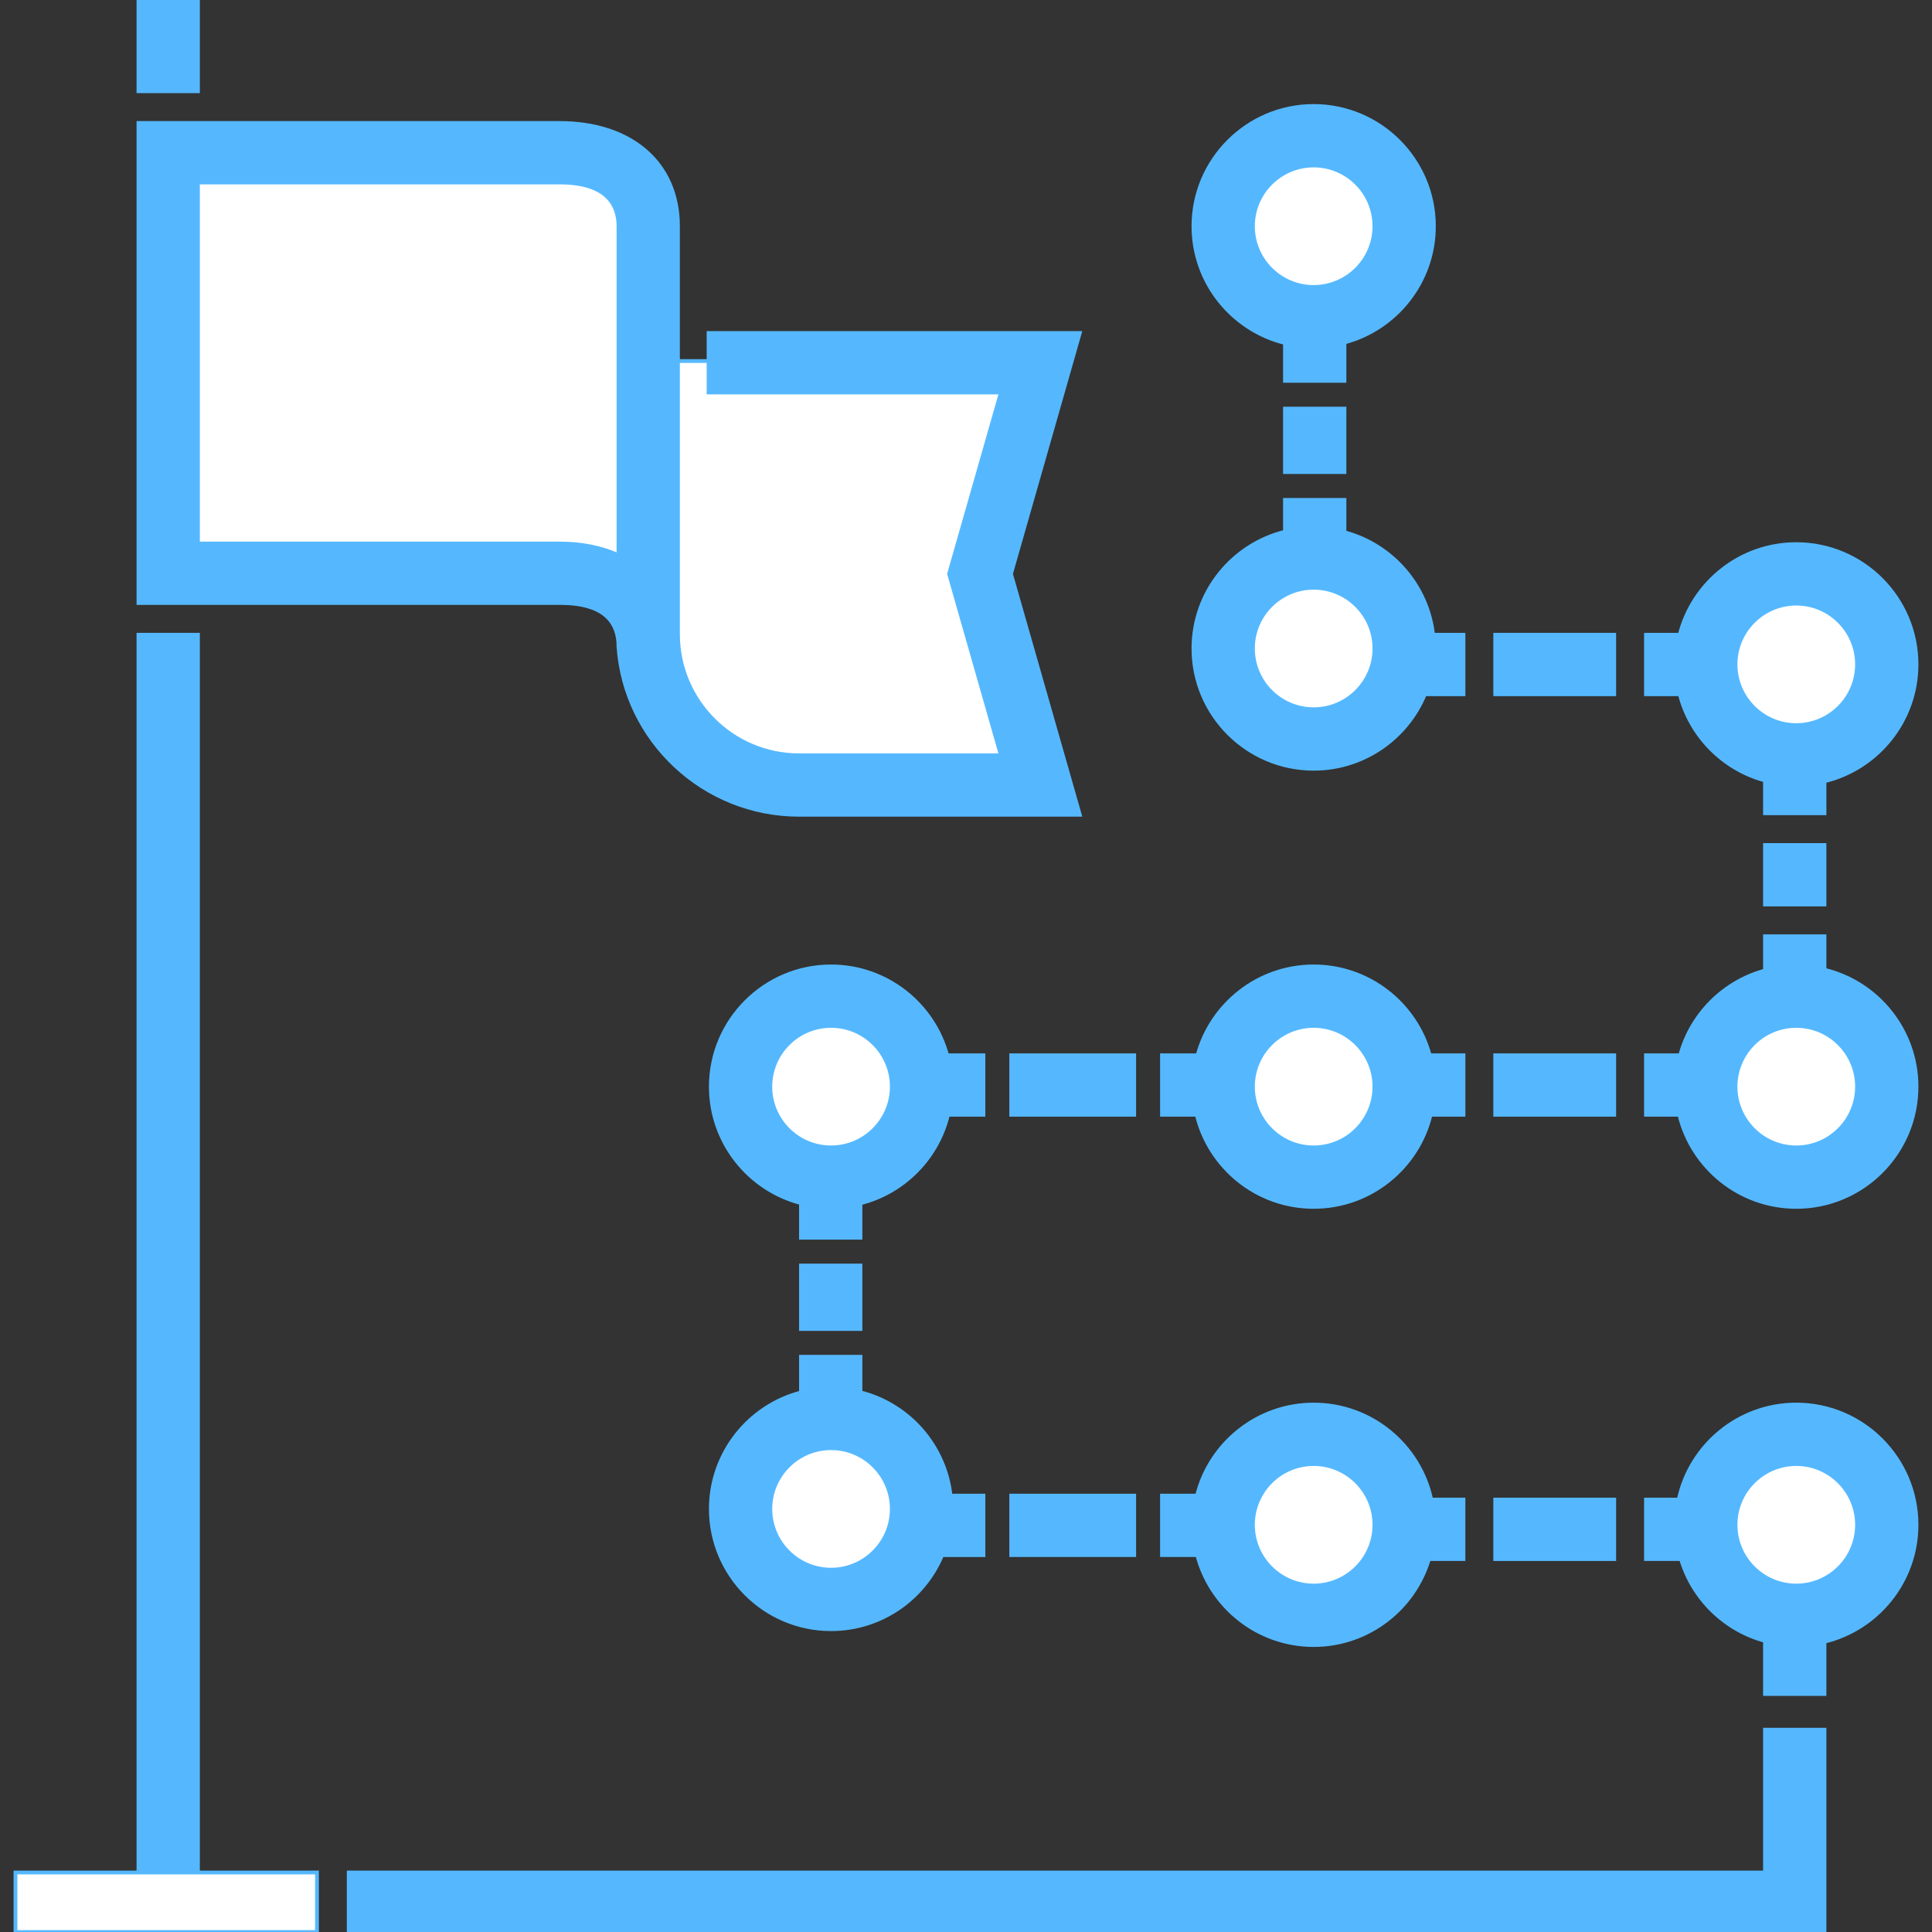 <!DOCTYPE svg PUBLIC "-//W3C//DTD SVG 1.1//EN" "http://www.w3.org/Graphics/SVG/1.1/DTD/svg11.dtd">
<!-- Uploaded to: SVG Repo, www.svgrepo.com, Transformed by: SVG Repo Mixer Tools -->
<svg version="1.1" id="Layer_1" xmlns="http://www.w3.org/2000/svg" xmlns:xlink="http://www.w3.org/1999/xlink" viewBox="0 0 512 512" xml:space="preserve" width="800px" height="800px" fill="#55b8ff" stroke="#55b8ff">
<rect x="0" y="0" width="512" height="512" fill="#333333" stroke="none"/>
<g id="SVGRepo_bgCarrier" stroke-width="0"/>
<g id="SVGRepo_tracerCarrier" stroke-linecap="round" stroke-linejoin="round"/>
<g id="SVGRepo_iconCarrier"> <g> <circle style="fill:#ffffffffffffffffffD4E4AC;" cx="220.244" cy="399.886" r="23.981"/> <circle style="fill:#ffffffffffffffffffD4E4AC;" cx="476.033" cy="287.971" r="23.981"/> <circle style="fill:#ffffffffffffffffffD4E4AC;" cx="348.138" cy="59.947" r="23.981"/> </g> <g> <circle style="fill:#ffffffffffffffffffF2BF7E;" cx="476.033" cy="404.091" r="23.981"/> <circle style="fill:#ffffffffffffffffffF2BF7E;" cx="220.244" cy="287.971" r="23.981"/> <circle style="fill:#ffffffffffffffffffF2BF7E;" cx="476.033" cy="176.067" r="23.981"/> </g> <g> <circle style="fill:#ffffffffffffffffff;" cx="348.138" cy="404.091" r="23.981"/> <circle style="fill:#ffffffffffffffffff;" cx="348.138" cy="287.971" r="23.981"/> <circle style="fill:#ffffffffffffffffff;" cx="348.138" cy="171.862" r="23.981"/> </g> <g> <path style="fill:#ffffffffffffffffffF2BF7E;" d="M172.792,170.182c0-0.006,0-0.013,0-0.019c0-0.003-0.001-0.006-0.002-0.009L172.792,170.182z"/> <path style="fill:#ffffffffffffffffffF2BF7E;" d="M172.792,170.163c2.968,19.811,19.488,38.002,39.457,38.002h63.947l-15.987-56.246l15.987-56.246 H172.313v-35.72c0.001-13.245-10.769-20.001-24.012-20.001H44.051v111.441h104.249c11.755,0,21.931,4.374,24.071,14.617 c0.071,1.386,0.212,2.769,0.418,4.144"/> </g> <path d="M286.157,88.246h-98.382v15.77h77.475l-13.735,48.07l13.735,48.069h-53.495c-17.69,0-32.083-14.392-32.083-32.083V59.95 c0.001-16.619-12.313-27.359-31.372-27.359H36.692v127.212h111.609c5.828,0,15.603,1.051,15.603,11.565l0,0 c1.7,24.854,22.575,44.557,47.853,44.557h74.402l-18.24-63.839L286.157,88.246z M148.301,144.033H52.462V48.361h95.839 c12.897,0,15.603,6.302,15.603,11.589v87.189C159.436,145.127,154.169,144.033,148.301,144.033z"/> <rect x="36.692" width="15.77" height="24.181"/> <rect x="36.692" y="168.214" width="15.77" height="335.376"/> <rect x="340.527" y="108.287" width="15.77" height="16.821"/> <rect x="467.738" y="223.934" width="15.77" height="15.77"/> <rect x="212.264" y="335.376" width="15.77" height="16.821"/> <polygon points="483.509,512 92.413,512 92.413,496.23 467.739,496.23 467.739,458.382 483.509,458.382 "/> <rect x="396.248" y="168.214" width="31.54" height="15.77"/> <path d="M356.298,141.059v-8.59h-15.77v8.452c-13.907,3.422-24.255,15.992-24.255,30.94c0,17.571,14.295,31.866,31.866,31.866 c13.279,0,24.683-8.168,29.463-19.741h10.237v-15.77h-8.049C378.285,155.093,368.788,144.37,356.298,141.059z M348.137,187.954 c-8.875,0-16.096-7.221-16.096-16.096c0-8.875,7.221-16.095,16.096-16.095c8.875,0,16.096,7.22,16.096,16.095 C364.233,180.734,357.013,187.954,348.137,187.954z"/> <path d="M507.898,176.065c0-17.57-14.295-31.865-31.865-31.865c-14.862,0-27.378,10.228-30.884,24.014h-8.95v15.77h8.966 c2.847,11.094,11.534,19.868,22.574,22.848v8.692h15.77v-8.487C497.484,203.662,507.898,191.06,507.898,176.065z M476.033,192.16 c-8.875,0-16.096-7.221-16.096-16.096s7.221-16.095,16.096-16.095c8.874,0,16.095,7.22,16.095,16.095S484.908,192.16,476.033,192.16 z"/> <path d="M340.528,90.891v10.037h15.77V90.752c13.629-3.614,23.706-16.052,23.706-30.802c0-17.571-14.295-31.866-31.866-31.866 c-17.571,0-31.866,14.295-31.866,31.866C316.272,74.899,326.621,87.469,340.528,90.891z M348.137,43.855 c8.875,0,16.096,7.221,16.096,16.096s-7.221,16.096-16.096,16.096c-8.875,0-16.096-7.221-16.096-16.096 S339.262,43.855,348.137,43.855z"/> <path d="M228.035,368.985v-9.428h-15.77v9.473c-13.723,3.55-23.888,16.037-23.888,30.855c0,17.571,14.295,31.866,31.866,31.866 c13.235,0,24.609-8.113,29.417-19.625h10.968v-15.77h-8.719C250.434,383.051,240.743,372.192,228.035,368.985z M220.242,415.978 c-8.875,0-16.096-7.221-16.096-16.096c0-8.875,7.221-16.096,16.096-16.096c8.875,0,16.096,7.221,16.096,16.096 C236.337,408.758,229.117,415.978,220.242,415.978z"/> <path d="M348.137,372.223c-14.904,0-27.445,10.286-30.911,24.13h-9.29v15.77h9.363c3.57,13.694,16.041,23.831,30.838,23.831 c14.414,0,26.617-9.623,30.538-22.779h9.161v-15.77h-8.545C376.211,383.033,363.415,372.223,348.137,372.223z M348.137,420.184 c-8.875,0-16.096-7.221-16.096-16.096s7.221-16.096,16.096-16.096c8.875,0,16.096,7.221,16.096,16.096 S357.013,420.184,348.137,420.184z"/> <path d="M507.898,404.088c0-17.571-14.295-31.866-31.865-31.866c-15.278,0-28.074,10.81-31.154,25.182h-8.68v15.77h9.296 c3.141,10.538,11.595,18.803,22.244,21.677v14.069h15.77v-13.861C497.484,431.685,507.898,419.084,507.898,404.088z M476.033,420.184c-8.875,0-16.096-7.221-16.096-16.096s7.221-16.096,16.096-16.096c8.874,0,16.095,7.221,16.095,16.096 S484.908,420.184,476.033,420.184z"/> <path d="M220.242,256.109c-17.571,0-31.866,14.295-31.866,31.866c0,14.818,10.165,27.304,23.888,30.855v9.187h15.77v-9.145 c11.433-2.885,20.422-11.965,23.184-23.447h9.407v-15.77h-9.628C247.33,266.107,234.935,256.109,220.242,256.109z M220.242,304.07 c-8.875,0-16.096-7.221-16.096-16.096c0-8.875,7.221-16.096,16.096-16.096c8.875,0,16.096,7.221,16.096,16.096 C236.337,296.85,229.117,304.07,220.242,304.07z"/> <path d="M348.137,256.109c-14.692,0-27.088,9.998-30.757,23.546h-9.444v15.77h9.224c3.364,13.987,15.972,24.415,30.978,24.415 s27.612-10.427,30.978-24.415h8.723v-15.77h-8.944C375.226,266.107,362.831,256.109,348.137,256.109z M348.137,304.07 c-8.875,0-16.096-7.221-16.096-16.096c0-8.875,7.221-16.096,16.096-16.096c8.875,0,16.096,7.221,16.096,16.096 C364.233,296.85,357.013,304.07,348.137,304.07z"/> <path d="M483.509,257.003v-8.888h-15.77v9.095c-10.907,2.944-19.511,11.543-22.463,22.445h-9.077v15.77h8.857 c3.364,13.987,15.972,24.415,30.978,24.415c17.57,0,31.865-14.295,31.865-31.866C507.898,272.978,497.484,260.377,483.509,257.003z M476.033,304.07c-8.875,0-16.096-7.221-16.096-16.096c0-8.875,7.221-16.096,16.096-16.096c8.874,0,16.095,7.221,16.095,16.096 C492.128,296.85,484.908,304.07,476.033,304.07z"/> <rect x="267.985" y="279.655" width="32.591" height="15.77"/> <rect x="267.985" y="396.353" width="32.591" height="15.77"/> <rect x="396.248" y="279.655" width="31.54" height="15.77"/> <rect x="396.248" y="397.405" width="31.54" height="15.77"/> <rect x="4.101" y="496.23" style="fill:#ffffffffffffffffffD4E4AC;" width="79.901" height="15.77"/> </g>
</svg>